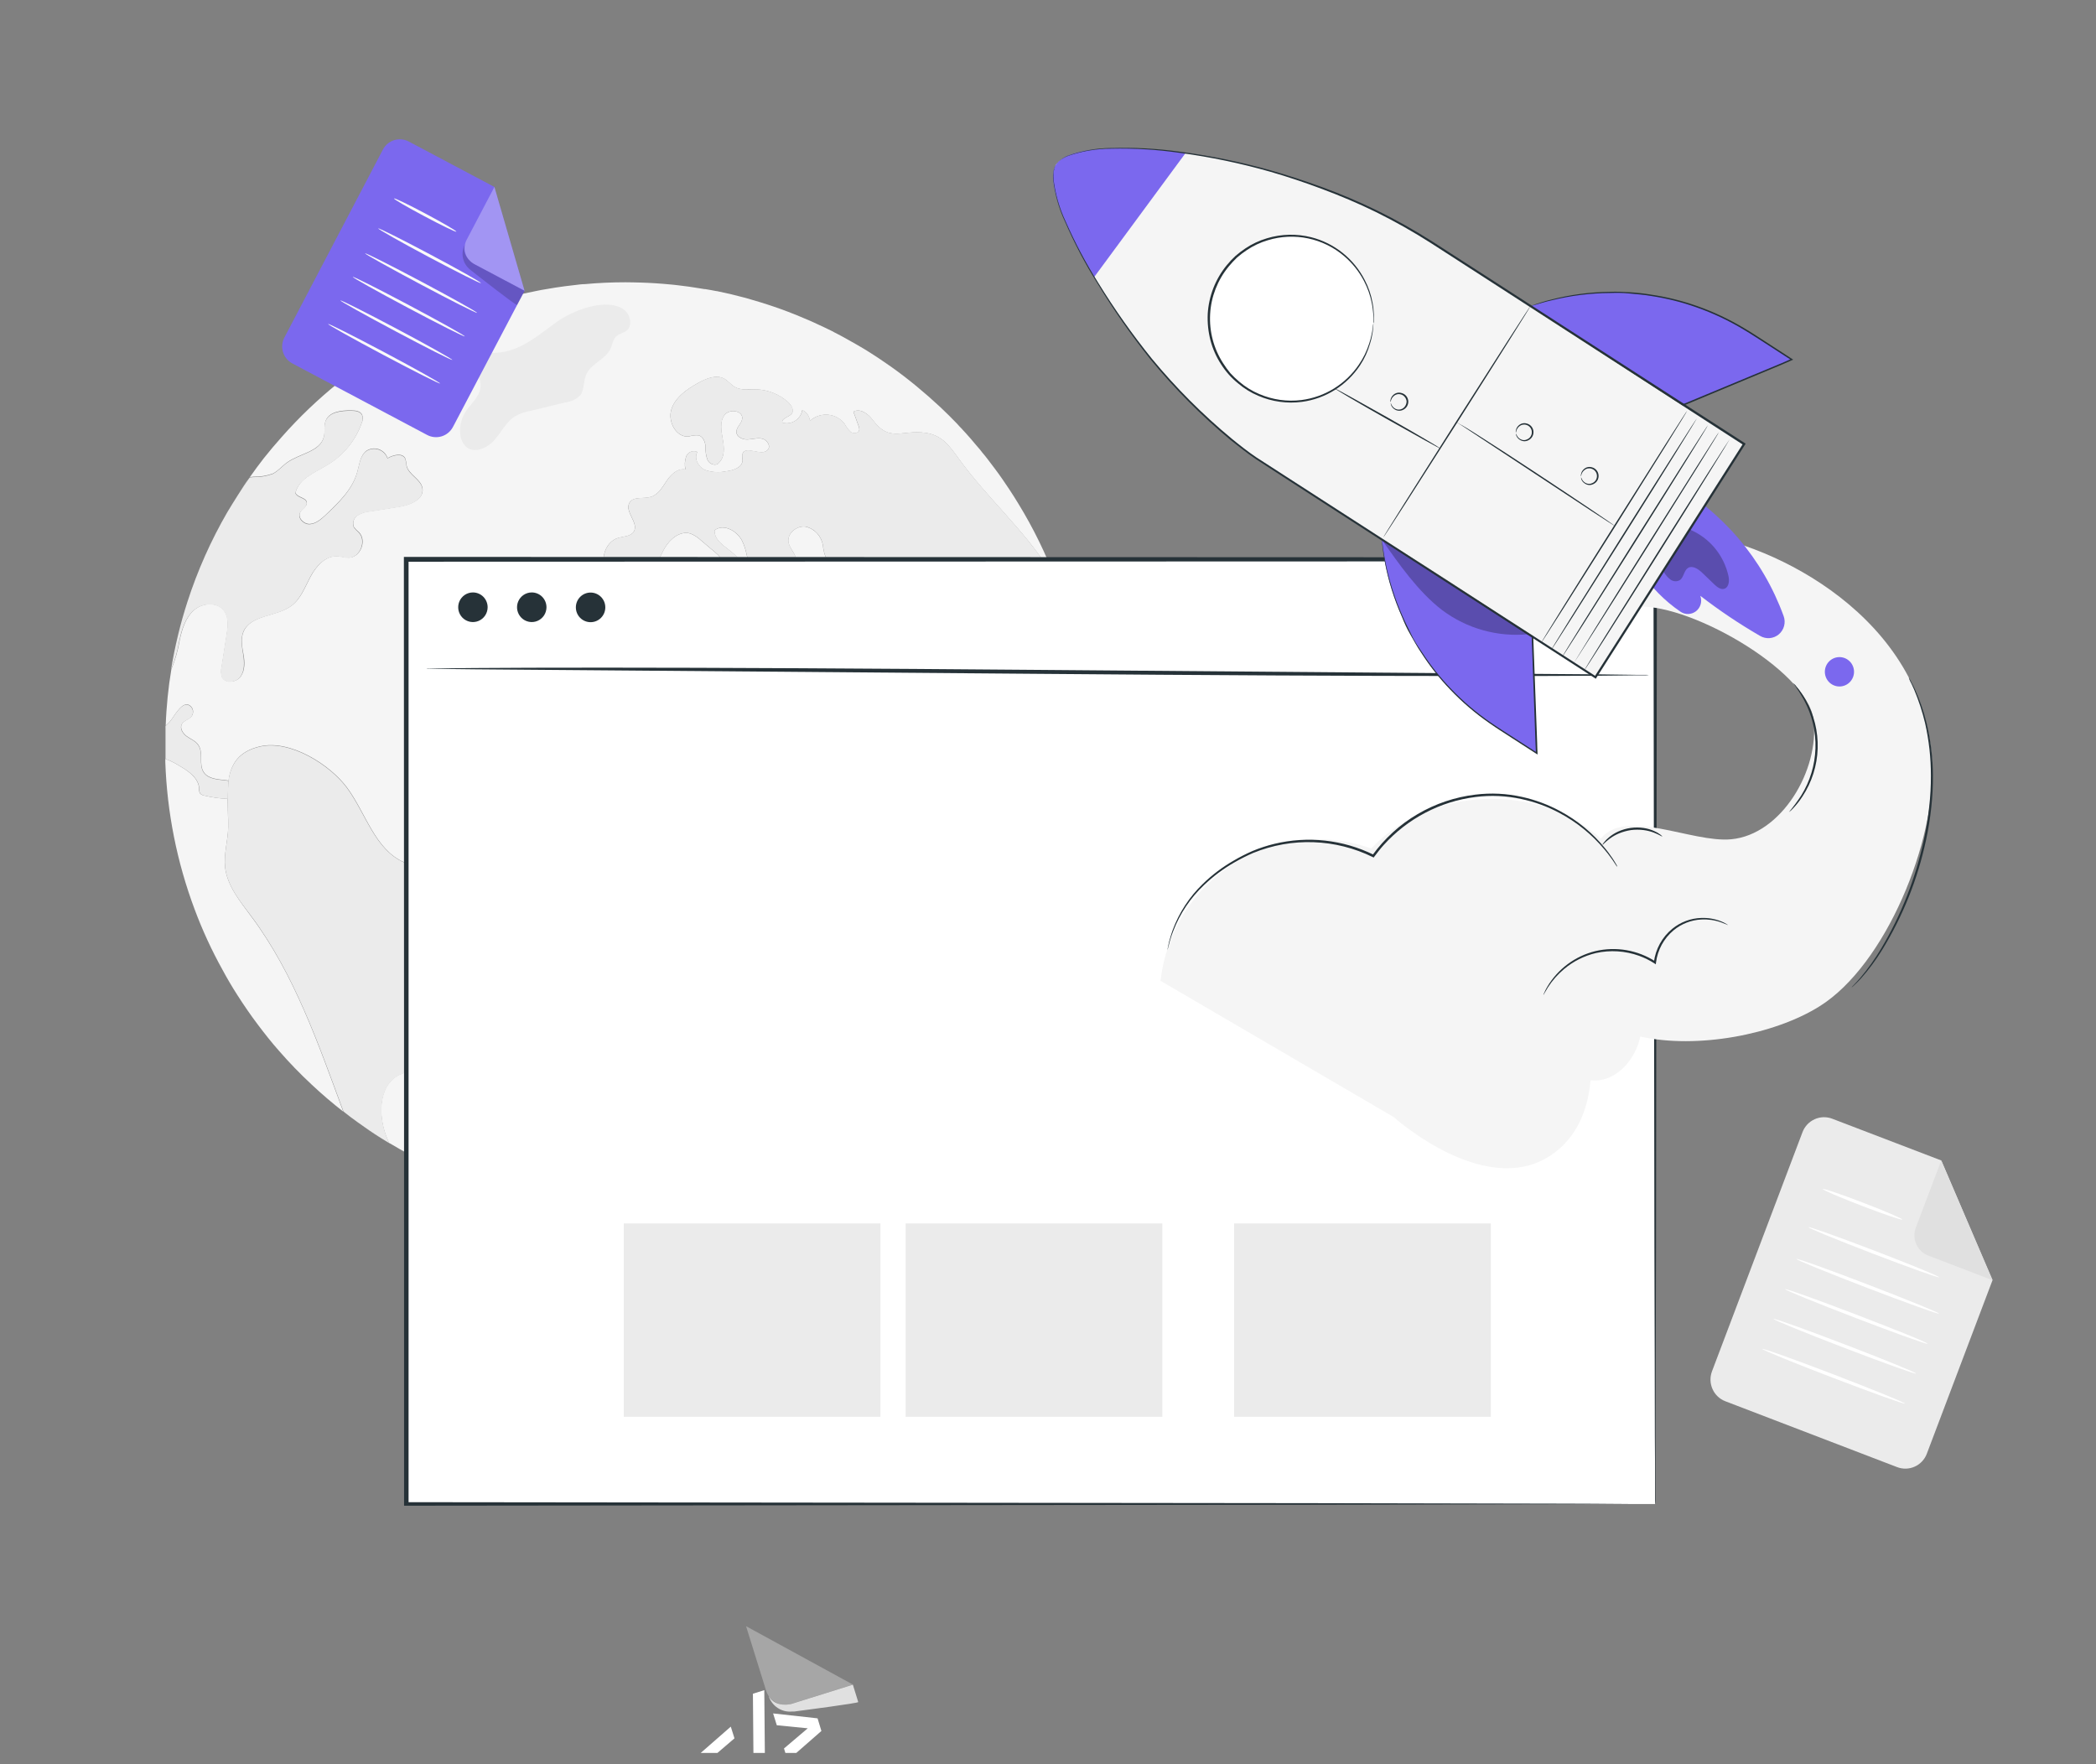 <svg width="120" height="101" viewBox="0 0 120 101" fill="none" xmlns="http://www.w3.org/2000/svg">
<rect x="0" y="0" width="120" height="101" fill="#808080" stroke="none"/>
<g clip-path="url(#clip0_4135_4668)">
<path d="M108.61 83.993L98.778 80.224C98.451 80.099 98.188 79.848 98.045 79.527C97.901 79.207 97.891 78.842 98.014 78.513L103.197 64.817C103.322 64.488 103.571 64.223 103.889 64.079C104.208 63.934 104.571 63.923 104.897 64.048L111.141 66.438L114.074 73.296L110.315 83.226C110.254 83.39 110.161 83.539 110.042 83.666C109.923 83.794 109.78 83.896 109.621 83.967C109.463 84.038 109.292 84.077 109.118 84.082C108.945 84.086 108.772 84.056 108.61 83.993Z" fill="#EBEBEB"/>
<path d="M111.141 66.438L109.681 70.294C109.624 70.446 109.597 70.607 109.603 70.769C109.608 70.932 109.645 71.091 109.712 71.239C109.779 71.387 109.874 71.52 109.992 71.63C110.109 71.741 110.248 71.827 110.399 71.884L114.083 73.296L111.141 66.438Z" fill="#E0E0E0"/>
<path d="M108.91 69.822C108.891 69.87 107.856 69.52 106.602 69.038C105.347 68.556 104.342 68.127 104.361 68.075C104.38 68.022 105.412 68.376 106.669 68.858C107.926 69.34 108.929 69.771 108.91 69.822Z" fill="white"/>
<path d="M111.024 73.127C111.005 73.176 109.312 72.573 107.246 71.781C105.18 70.988 103.516 70.306 103.535 70.258C103.554 70.209 105.245 70.809 107.313 71.602C109.382 72.395 111.041 73.077 111.024 73.127Z" fill="white"/>
<path d="M111.007 75.205C110.99 75.255 109.147 74.595 106.894 73.73C104.641 72.865 102.824 72.127 102.848 72.077C102.872 72.026 104.708 72.686 106.961 73.552C109.214 74.417 111.026 75.156 111.007 75.205Z" fill="white"/>
<path d="M110.358 76.932C110.339 76.983 108.498 76.323 106.245 75.458C103.993 74.593 102.175 73.853 102.197 73.805C102.219 73.756 104.057 74.414 106.312 75.279C108.568 76.144 110.378 76.872 110.358 76.932Z" fill="white"/>
<path d="M109.705 78.641C109.686 78.689 107.842 78.029 105.589 77.166C103.336 76.303 101.519 75.561 101.543 75.511C101.567 75.46 103.403 76.123 105.656 76.985C107.909 77.848 109.726 78.59 109.705 78.641Z" fill="white"/>
<path d="M109.058 80.356C109.039 80.407 107.198 79.747 104.945 78.884C102.692 78.022 100.875 77.279 100.897 77.229C100.918 77.178 102.757 77.838 105.012 78.703C107.267 79.569 109.077 80.306 109.058 80.356Z" fill="white"/>
<path d="M62.062 40.041C62.033 39.737 62 39.438 61.959 39.142C61.918 38.846 61.87 38.513 61.818 38.2C61.87 38.513 61.918 38.826 61.959 39.142C62 39.458 62.021 39.737 62.062 40.041Z" fill="#F5F5F5"/>
<path d="M59.654 43.766C59.395 43.178 59.338 42.528 59.175 41.908C59.146 41.738 59.082 41.577 58.987 41.433C58.892 41.29 58.767 41.169 58.622 41.077C58.404 41.011 58.182 40.961 57.957 40.925C57.176 40.684 56.965 39.595 56.226 39.255C55.988 39.165 55.737 39.112 55.483 39.099C54.495 38.98 53.47 38.636 52.85 37.855C52.672 37.583 52.467 37.33 52.239 37.099C51.986 36.894 51.593 36.805 51.346 37.014C51.556 37.437 51.761 37.856 51.964 38.272C52.127 38.662 52.363 39.017 52.658 39.318C52.81 39.465 53 39.565 53.206 39.608C53.412 39.651 53.625 39.634 53.822 39.559C53.938 39.478 54.074 39.431 54.215 39.422C54.316 39.443 54.407 39.501 54.468 39.585C55.007 40.185 54.832 41.181 54.306 41.795C53.779 42.409 53.008 42.723 52.261 43.022C52.002 43.151 51.714 43.208 51.426 43.185C50.908 43.089 50.633 42.52 50.482 42.012C50.145 40.886 49.982 39.665 49.285 38.715C49.034 38.44 48.822 38.13 48.656 37.795C48.512 37.417 48.545 36.976 48.32 36.646C48.095 36.316 47.59 36.094 47.557 35.682C47.563 35.534 47.611 35.391 47.696 35.27C47.781 35.149 47.899 35.055 48.035 35C48.304 34.87 48.603 34.834 48.878 34.72C48.986 34.672 49.118 34.593 49.118 34.479C49.118 34.301 48.878 34.238 48.811 34.067C48.744 33.896 48.933 33.708 49.012 33.53C49.185 33.118 48.758 32.701 48.344 32.532C47.93 32.364 47.439 32.243 47.248 31.841C47.178 31.647 47.133 31.444 47.114 31.238C47.076 30.981 46.963 30.741 46.789 30.548C46.615 30.355 46.388 30.219 46.137 30.156C45.625 30.072 45.057 30.53 45.139 31.043C45.189 31.323 45.4 31.542 45.512 31.802C45.625 32.062 45.593 32.45 45.328 32.525C44.89 32.66 44.468 31.853 44.1 32.132C44.251 32.648 44.397 33.164 44.547 33.687C43.97 33.98 43.283 33.446 43.037 32.841C42.79 32.236 42.781 31.552 42.488 30.971C42.196 30.39 41.409 29.956 40.908 30.366C40.882 31.116 41.866 31.417 42.297 32.022C42.611 32.46 42.565 33.169 42.101 33.446C41.636 33.723 40.904 33.241 41.088 32.723C41.15 32.547 41.296 32.4 41.313 32.209C41.33 31.968 41.133 31.785 40.954 31.634L40.116 30.925C39.944 30.76 39.74 30.631 39.517 30.547C38.943 30.378 38.366 30.848 38.062 31.366C37.758 31.884 37.583 32.496 37.164 32.928C36.558 33.559 35.411 33.595 34.844 32.928C34.277 32.26 34.564 31.031 35.402 30.793C35.72 30.706 36.12 30.713 36.288 30.431C36.58 29.932 35.744 29.294 36.034 28.79C36.254 28.402 36.838 28.578 37.264 28.448C37.691 28.318 37.923 27.891 38.174 27.52C38.426 27.149 38.809 26.797 39.242 26.882C39.183 26.628 39.199 26.363 39.288 26.118C39.313 26.059 39.35 26.007 39.397 25.963C39.443 25.919 39.498 25.885 39.557 25.863C39.617 25.84 39.68 25.83 39.743 25.832C39.807 25.835 39.869 25.85 39.927 25.877C39.714 26.231 39.97 26.723 40.341 26.899C40.73 27.04 41.15 27.07 41.555 26.985C41.964 26.937 42.476 26.785 42.512 26.373C42.512 26.238 42.474 26.096 42.512 25.971C42.692 25.489 43.594 26.154 43.949 25.759C44.148 25.554 43.927 25.188 43.647 25.12C43.367 25.053 43.084 25.154 42.8 25.164C42.515 25.173 42.17 25.024 42.158 24.74C42.146 24.455 42.457 24.258 42.491 23.978C42.546 23.496 41.753 23.388 41.473 23.768C41.193 24.149 41.294 24.677 41.377 25.142C41.461 25.607 41.507 26.159 41.164 26.486C41.018 26.708 40.638 26.593 40.513 26.356C40.418 26.106 40.377 25.838 40.391 25.571C40.372 25.301 40.255 25 39.996 24.927C39.809 24.912 39.62 24.933 39.441 24.99C38.722 25.079 38.21 24.135 38.438 23.436C38.665 22.737 39.323 22.287 39.963 21.93C40.441 21.67 41.009 21.424 41.473 21.689C41.689 21.812 41.84 22.021 42.053 22.147C42.421 22.366 42.876 22.287 43.298 22.294C43.967 22.317 44.608 22.572 45.112 23.017C45.299 23.188 45.476 23.474 45.33 23.679C45.184 23.884 44.715 23.944 44.794 24.2C44.916 24.234 45.044 24.243 45.169 24.224C45.295 24.206 45.415 24.161 45.522 24.093C45.63 24.025 45.721 23.935 45.792 23.829C45.862 23.723 45.91 23.603 45.931 23.477C46.051 23.533 46.155 23.62 46.232 23.73C46.309 23.838 46.356 23.966 46.369 24.099C46.507 23.971 46.669 23.875 46.846 23.814C47.023 23.753 47.21 23.729 47.396 23.744C47.582 23.76 47.763 23.814 47.928 23.903C48.092 23.992 48.236 24.114 48.352 24.262C48.444 24.444 48.568 24.607 48.718 24.744C48.885 24.855 49.178 24.8 49.197 24.602C49.199 24.539 49.187 24.476 49.163 24.417C49.063 24.132 48.957 23.85 48.857 23.569C49.247 23.359 49.704 23.686 49.968 24.05C50.944 25.364 51.643 24.573 53.018 24.788C53.949 24.932 54.358 25.532 54.885 26.258C56.496 28.494 58.625 30.325 60.09 32.66C60.243 32.901 60.384 33.142 60.518 33.405C60.494 33.342 60.473 33.277 60.447 33.214C59.875 31.699 59.162 30.241 58.318 28.86C58.139 28.566 57.957 28.274 57.767 27.99C57.65 27.812 57.528 27.634 57.408 27.46C57.255 27.233 57.092 27.014 56.93 26.797C56.8 26.619 56.671 26.448 56.537 26.279C56.446 26.161 56.35 26.038 56.252 25.927C56.15 25.79 56.042 25.658 55.926 25.532L55.582 25.125C55.548 25.082 55.51 25.041 55.469 24.997C55.347 24.855 55.218 24.718 55.089 24.578C55.081 24.561 55.068 24.547 55.053 24.537C55.019 24.499 54.981 24.46 54.943 24.424C54.84 24.306 54.727 24.183 54.617 24.079C54.437 23.894 54.255 23.708 54.066 23.532C53.913 23.378 53.755 23.231 53.587 23.084C53.42 22.937 53.303 22.822 53.157 22.696C53.01 22.571 52.872 22.455 52.725 22.328C52.58 22.2 52.371 22.029 52.187 21.882C51.682 21.474 51.16 21.089 50.626 20.727C50.492 20.634 50.363 20.547 50.228 20.458C50.094 20.369 49.958 20.282 49.824 20.197C49.69 20.113 49.553 20.024 49.414 19.944C49.276 19.865 49.139 19.778 49.003 19.703C48.866 19.629 48.78 19.573 48.668 19.515C48.613 19.48 48.556 19.448 48.498 19.419C48.258 19.284 48.019 19.154 47.779 19.034C47.66 18.968 47.54 18.906 47.413 18.848C47.286 18.79 47.099 18.691 46.934 18.622C46.912 18.607 46.888 18.596 46.862 18.588C46.721 18.52 46.58 18.453 46.434 18.39C46.228 18.301 46.025 18.214 45.819 18.13C45.613 18.046 45.352 17.937 45.115 17.848C44.878 17.759 44.588 17.65 44.32 17.561C44.052 17.472 43.784 17.381 43.511 17.299C43.238 17.217 42.97 17.137 42.694 17.058C42.15 16.911 41.6 16.781 41.045 16.667C41.045 16.667 41.023 16.667 41.016 16.667C40.803 16.626 40.59 16.585 40.377 16.552C40.363 16.55 40.35 16.55 40.336 16.552C40.243 16.535 40.147 16.518 40.051 16.506C39.656 16.438 39.254 16.383 38.854 16.337L38.708 16.32C38.591 16.303 38.469 16.296 38.354 16.284C38.086 16.258 37.82 16.236 37.547 16.219C37.274 16.202 36.984 16.185 36.702 16.178C36.419 16.171 36.108 16.161 35.811 16.161C35.028 16.161 34.25 16.195 33.482 16.267C33.3 16.267 33.12 16.296 32.941 16.316L32.378 16.383C32.189 16.409 32.002 16.433 31.818 16.462L31.258 16.556C31.1 16.581 30.937 16.609 30.779 16.643C30.386 16.72 29.998 16.801 29.615 16.884C29.436 16.925 29.256 16.973 29.077 17.024C28.897 17.075 28.718 17.12 28.54 17.171C28.246 17.253 27.956 17.347 27.669 17.438C27.43 17.518 27.19 17.597 26.97 17.679C26.97 17.679 26.956 17.679 26.953 17.679C26.714 17.764 26.474 17.85 26.252 17.944H26.213C26 18.029 25.787 18.118 25.579 18.205C25.316 18.313 25.057 18.431 24.803 18.549C24.585 18.65 24.372 18.752 24.164 18.855C23.956 18.959 23.714 19.082 23.491 19.2L23.467 19.214C23.254 19.328 23.041 19.455 22.833 19.566C22.625 19.677 22.402 19.807 22.189 19.949C21.988 20.07 21.791 20.19 21.595 20.318C21.521 20.364 21.449 20.414 21.375 20.465C21.167 20.6 20.965 20.737 20.762 20.882C20.523 21.053 20.269 21.233 20.027 21.414C19.785 21.595 19.606 21.737 19.4 21.896C18.219 22.844 17.122 23.892 16.12 25.029C15.765 25.424 15.43 25.826 15.105 26.233C14.83 26.585 14.565 26.945 14.307 27.313C14.068 27.634 13.857 27.961 13.644 28.294C13.857 27.961 14.08 27.634 14.307 27.313L14.509 27.291C14.887 27.3 15.263 27.239 15.62 27.111C15.933 26.956 16.153 26.674 16.438 26.472C17.157 25.952 18.354 25.855 18.55 24.98C18.617 24.686 18.535 24.369 18.646 24.087C18.849 23.561 19.546 23.486 20.106 23.494C20.345 23.494 20.623 23.527 20.731 23.735C20.76 23.812 20.772 23.895 20.768 23.978C20.764 24.061 20.743 24.142 20.707 24.217C20.358 25.204 19.681 26.041 18.792 26.585C18.073 27.031 17.116 27.376 16.917 28.207C17.018 28.489 17.528 28.467 17.568 28.761C17.597 29.002 17.298 29.118 17.188 29.328C17.03 29.636 17.393 30.009 17.738 29.993C18.083 29.976 18.373 29.723 18.629 29.489C19.388 28.766 20.185 28.014 20.46 27.005C20.578 26.59 20.618 26.101 20.953 25.824C21.056 25.751 21.175 25.703 21.3 25.684C21.424 25.664 21.552 25.675 21.672 25.713C21.791 25.752 21.901 25.819 21.991 25.907C22.081 25.996 22.15 26.104 22.191 26.224C22.522 26.038 23.036 25.901 23.206 26.246C23.245 26.374 23.269 26.507 23.278 26.641C23.386 27.178 24.116 27.422 24.193 27.964C24.279 28.588 23.474 28.913 22.859 29.009L21.169 29.277C20.921 29.296 20.682 29.373 20.47 29.503C20.365 29.573 20.288 29.676 20.249 29.796C20.211 29.916 20.215 30.046 20.259 30.164C20.343 30.277 20.442 30.379 20.551 30.467C21.03 30.949 20.635 31.913 19.977 31.927C19.752 31.927 19.529 31.853 19.304 31.843C18.636 31.814 18.107 32.407 17.789 33C17.47 33.593 17.235 34.267 16.699 34.672C15.84 35.323 14.358 35.171 13.941 36.171C13.774 36.573 13.862 37.029 13.941 37.46C14.02 37.891 14.037 38.368 13.786 38.725C13.534 39.082 12.897 39.154 12.713 38.759C12.651 38.579 12.643 38.385 12.689 38.2C12.79 37.578 12.886 36.956 12.981 36.335C13.053 35.872 13.115 35.356 12.842 34.978C12.464 34.448 11.612 34.496 11.119 34.923C10.625 35.349 10.427 36.012 10.29 36.646C10.195 37.22 10.035 37.781 9.811 38.318C9.723 38.838 9.651 39.368 9.598 39.901C9.546 40.434 9.505 40.99 9.486 41.544C9.561 41.481 9.632 41.413 9.699 41.342C9.962 41.07 10.491 39.913 10.968 40.482C11.025 40.557 11.056 40.649 11.056 40.744C11.056 40.839 11.025 40.932 10.968 41.007C10.822 41.195 10.53 41.248 10.417 41.443C10.281 41.684 10.472 41.988 10.697 42.149C10.922 42.311 11.198 42.412 11.356 42.643C11.662 43.084 11.37 43.754 11.665 44.202C11.921 44.59 12.462 44.614 12.926 44.665L13.084 44.689C13.213 43.766 13.644 43.014 14.896 42.727C16.623 42.332 18.895 43.773 19.867 45.084C20.951 46.552 21.463 48.626 23.125 49.361C24.322 49.886 25.998 49.696 26.584 50.87C27.104 51.92 26.201 53.099 26.062 54.262C25.976 55.031 26.225 55.797 26.285 56.566C26.345 57.335 26.113 58.236 25.416 58.561C25.028 58.737 24.54 58.715 24.219 59.009C23.666 59.54 24.121 60.631 23.566 61.161C23.345 61.319 23.103 61.444 22.847 61.535C21.6 62.169 21.634 64.017 22.213 65.299C22.234 65.344 22.256 65.385 22.275 65.433C26.17 67.78 30.6 69.075 35.138 69.193C39.675 69.311 44.167 68.249 48.177 66.108C48.977 65.677 49.756 65.205 50.509 64.694C51.669 63.91 52.765 63.033 53.786 62.072C54.492 61.409 55.16 60.707 55.788 59.968C56.23 59.455 56.65 58.923 57.049 58.376C57.253 58.094 57.454 57.812 57.641 57.523C58.219 56.672 58.745 55.787 59.216 54.872C59.904 53.544 60.475 52.158 60.923 50.73C61.39 49.263 61.726 47.758 61.928 46.231C62.007 45.636 62.07 45.026 62.11 44.422C61.835 44.717 61.455 44.89 61.052 44.903C60.432 44.884 59.908 44.354 59.654 43.766Z" fill="#F5F5F5"/>
<path d="M12.885 49.646C12.804 48.886 13.053 48.125 13.065 47.356C13.065 46.829 13.036 46.27 13.029 45.735C12.577 45.716 12.128 45.653 11.688 45.547C11.597 45.533 11.512 45.489 11.449 45.422C11.403 45.335 11.385 45.237 11.396 45.14C11.362 44.542 10.79 44.149 10.278 43.85C10.021 43.688 9.748 43.552 9.464 43.446C9.464 43.511 9.464 43.569 9.464 43.631C9.563 46.511 10.13 49.356 11.14 52.053C11.586 53.252 12.122 54.415 12.744 55.532C13.002 56.014 13.287 56.496 13.582 56.956C13.95 57.532 14.334 58.094 14.748 58.643C15.162 59.193 15.54 59.672 15.971 60.159C16.558 60.834 17.181 61.478 17.836 62.087C18.415 62.633 19.021 63.149 19.651 63.641C18.214 59.752 16.854 55.783 14.384 52.472C13.749 51.605 13.007 50.723 12.885 49.646Z" fill="#F5F5F5"/>
<path d="M9.452 42.19C9.452 42.352 9.452 42.511 9.452 42.672C9.452 42.834 9.452 42.93 9.452 43.06C9.452 42.93 9.452 42.802 9.452 42.672C9.452 42.542 9.45 42.352 9.452 42.19Z" fill="#F5F5F5"/>
<g opacity="0.6">
<path d="M21.123 64.716C21.344 64.865 21.569 65.012 21.796 65.156C21.578 65.012 21.363 64.865 21.123 64.716Z" fill="#F5F5F5"/>
</g>
<path d="M43.468 63.05C43.303 63.051 43.138 63.033 42.977 62.997C42.727 62.952 42.492 62.848 42.29 62.694C42.087 62.54 41.924 62.34 41.813 62.111C41.671 61.742 41.602 61.349 41.61 60.954C41.606 60.688 41.578 60.424 41.526 60.164C41.393 59.709 41.184 59.28 40.908 58.896C40.282 58.032 39.989 56.969 40.082 55.903V55.74C39.944 51.072 38.646 47.282 36.343 44.781C36.047 44.411 35.655 44.131 35.21 43.973C34.946 43.907 34.667 43.92 34.409 44.01C34.151 44.1 33.925 44.263 33.757 44.479C33.676 44.594 33.603 44.714 33.539 44.838C33.443 45.041 33.315 45.225 33.159 45.385C33.032 45.494 32.883 45.572 32.722 45.614C32.561 45.656 32.393 45.66 32.23 45.626C31.99 45.585 31.762 45.491 31.562 45.352C31.362 45.213 31.195 45.032 31.071 44.822C30.662 44.099 30.736 43.202 30.796 42.482L31.035 39.59C31.073 39.142 31.124 38.53 31.483 38.111C31.782 37.817 32.15 37.604 32.553 37.494C32.845 37.402 33.122 37.268 33.377 37.096C33.839 36.747 34.044 36.197 34.262 35.617C34.373 35.284 34.514 34.961 34.681 34.653C34.856 34.378 35.102 34.156 35.394 34.012C35.685 33.868 36.01 33.807 36.333 33.836C36.46 33.848 36.582 33.891 36.687 33.962C36.793 34.033 36.88 34.13 36.939 34.243C37.041 34.012 37.188 33.805 37.373 33.635C37.558 33.464 37.776 33.334 38.014 33.253C38.971 32.976 40.13 33.735 41.253 34.47C42.28 35.142 43.247 35.773 44.009 35.633C44.202 35.596 44.394 35.548 44.583 35.491C44.98 35.349 45.401 35.29 45.821 35.32C46.929 35.477 47.497 36.687 47.863 37.73L49.666 42.79C49.891 43.422 50.181 44.113 50.777 44.347C51.019 44.426 51.273 44.464 51.529 44.458C51.795 44.453 52.06 44.492 52.314 44.571C52.532 44.648 52.724 44.785 52.87 44.965C53.017 45.145 53.111 45.362 53.142 45.593C53.295 46.431 52.879 47.52 52.172 48.142C51.835 48.423 51.481 48.684 51.114 48.925C50.3 49.484 49.529 50.012 49.199 50.879C49.046 51.358 48.971 51.858 48.976 52.361C48.986 52.905 48.9 53.446 48.72 53.959C48.519 54.38 48.255 54.767 47.937 55.108C47.749 55.322 47.574 55.546 47.413 55.781C46.836 56.655 46.676 57.742 46.52 58.79C46.501 58.925 46.482 59.06 46.46 59.193C46.281 60.364 45.969 61.667 45.024 62.482C44.587 62.848 44.036 63.05 43.468 63.05Z" fill="#EBEBEB"/>
<g opacity="0.6">
<path d="M9.469 41.564C9.469 41.614 9.469 41.66 9.469 41.711C9.469 41.87 9.469 42.031 9.469 42.193C9.469 42.033 9.469 41.872 9.469 41.711C9.459 41.66 9.464 41.614 9.469 41.564Z" fill="#F5F5F5"/>
</g>
<g opacity="0.6">
<path d="M9.45 43.058C9.45 43.188 9.45 43.318 9.45 43.446C9.452 43.318 9.452 43.197 9.45 43.058Z" fill="#F5F5F5"/>
</g>
<path d="M13.074 44.706L12.916 44.682C12.452 44.631 11.911 44.607 11.655 44.219C11.36 43.771 11.655 43.101 11.346 42.66C11.188 42.419 10.912 42.33 10.688 42.166C10.462 42.002 10.268 41.703 10.407 41.46C10.52 41.253 10.812 41.219 10.958 41.024C11.015 40.949 11.047 40.856 11.047 40.761C11.047 40.666 11.015 40.574 10.958 40.499C10.479 39.93 9.953 41.087 9.689 41.359C9.622 41.43 9.551 41.498 9.476 41.561C9.476 41.612 9.476 41.658 9.476 41.708C9.476 41.867 9.476 42.029 9.476 42.19C9.476 42.352 9.476 42.511 9.476 42.672C9.476 42.834 9.476 42.93 9.476 43.06C9.476 43.19 9.476 43.32 9.476 43.448C9.76 43.554 10.032 43.69 10.288 43.853C10.802 44.149 11.375 44.544 11.408 45.142C11.397 45.239 11.415 45.337 11.461 45.424C11.524 45.491 11.609 45.535 11.7 45.549C12.14 45.655 12.589 45.718 13.041 45.737" fill="#EBEBEB"/>
<path d="M13.029 45.735C13.029 46.27 13.075 46.829 13.065 47.356C13.053 48.125 12.804 48.886 12.888 49.646C13.008 50.723 13.75 51.605 14.399 52.47C16.86 55.781 18.229 59.749 19.666 63.638C19.931 63.853 20.204 64.055 20.48 64.253C20.695 64.409 20.915 64.564 21.138 64.716C21.36 64.867 21.583 65.012 21.811 65.156L22.289 65.45C22.27 65.402 22.249 65.361 22.227 65.316C21.648 64.034 21.614 62.183 22.862 61.552C23.117 61.461 23.359 61.336 23.58 61.178C24.135 60.648 23.68 59.556 24.233 59.026C24.547 58.732 25.035 58.754 25.43 58.578C26.127 58.253 26.355 57.354 26.299 56.583C26.244 55.812 25.991 55.048 26.077 54.279C26.216 53.115 27.118 51.937 26.599 50.886C26.019 49.713 24.329 49.903 23.139 49.378C21.454 48.643 20.942 46.571 19.857 45.101C18.885 43.79 16.613 42.349 14.887 42.744C13.635 43.031 13.211 43.783 13.075 44.706" fill="#EBEBEB"/>
<path d="M11.099 34.94C11.592 34.516 12.445 34.458 12.823 34.995C13.096 35.373 13.034 35.889 12.962 36.352C12.866 36.973 12.77 37.595 12.67 38.217C12.623 38.401 12.632 38.596 12.694 38.776C12.878 39.171 13.52 39.094 13.766 38.742C14.013 38.39 13.989 37.906 13.922 37.477C13.855 37.048 13.766 36.59 13.922 36.188C14.338 35.188 15.82 35.34 16.68 34.689C17.216 34.284 17.453 33.609 17.769 33.017C18.085 32.424 18.617 31.831 19.285 31.86C19.51 31.86 19.732 31.954 19.957 31.944C20.616 31.925 21.001 30.954 20.532 30.484C20.427 30.396 20.333 30.296 20.252 30.185C20.207 30.068 20.204 29.938 20.242 29.818C20.28 29.698 20.358 29.595 20.462 29.525C20.674 29.395 20.914 29.317 21.162 29.299L22.852 29.031C23.474 28.935 24.271 28.609 24.185 27.985C24.109 27.443 23.378 27.2 23.271 26.662C23.262 26.528 23.238 26.396 23.199 26.267C23.029 25.923 22.514 26.06 22.184 26.246C22.142 26.126 22.073 26.018 21.983 25.93C21.893 25.841 21.783 25.775 21.663 25.737C21.543 25.698 21.416 25.688 21.292 25.707C21.167 25.727 21.049 25.775 20.946 25.848C20.611 26.125 20.57 26.614 20.453 27.029C20.178 28.038 19.38 28.802 18.622 29.513C18.365 29.754 18.078 29.995 17.731 30.017C17.384 30.038 17.013 29.66 17.18 29.352C17.29 29.142 17.59 29.021 17.561 28.785C17.52 28.491 17.01 28.513 16.91 28.231C17.111 27.4 18.056 27.055 18.784 26.609C19.674 26.065 20.351 25.228 20.7 24.241C20.736 24.166 20.757 24.085 20.761 24.002C20.765 23.919 20.752 23.837 20.724 23.759C20.616 23.549 20.336 23.518 20.099 23.518C19.538 23.518 18.842 23.585 18.638 24.111C18.528 24.393 18.61 24.711 18.542 25.005C18.346 25.879 17.156 25.968 16.431 26.496C16.146 26.699 15.926 26.978 15.612 27.135C15.256 27.263 14.879 27.325 14.501 27.316L14.3 27.337C14.061 27.658 13.85 27.985 13.637 28.318C13.424 28.65 13.223 28.98 13.019 29.316C12.078 30.939 11.311 32.66 10.733 34.448C10.529 35.077 10.348 35.715 10.192 36.364C10.036 37.012 9.902 37.67 9.794 38.335C10.018 37.798 10.178 37.237 10.273 36.662C10.407 36.029 10.611 35.364 11.099 34.94Z" fill="#EBEBEB"/>
<path d="M33.223 22.629C33.462 22.299 33.398 21.826 33.561 21.446C33.829 20.814 34.664 20.588 34.954 19.964C35.064 19.723 35.093 19.431 35.287 19.255C35.481 19.079 35.689 19.075 35.861 18.942C36.252 18.641 36.089 17.959 35.677 17.694C34.643 17.029 32.739 17.797 31.846 18.45C30.697 19.287 29.575 20.294 28.045 20.195C27.623 20.169 27.185 20.053 26.79 20.195C26.395 20.337 26.151 20.942 26.491 21.193C26.68 21.335 26.948 21.294 27.164 21.395C27.556 21.578 27.597 22.152 27.403 22.544C27.209 22.937 26.869 23.236 26.63 23.609C26.411 23.971 26.312 24.393 26.347 24.814C26.352 24.962 26.385 25.108 26.447 25.242C26.508 25.377 26.595 25.498 26.704 25.597C27.183 25.978 27.901 25.65 28.306 25.193C28.71 24.735 28.988 24.14 29.503 23.824C29.771 23.681 30.061 23.58 30.36 23.525L32.354 23.043C32.682 23.008 32.988 22.862 33.223 22.629Z" fill="#EBEBEB"/>
<g opacity="0.6">
<path d="M62.172 42.303C62.172 41.923 62.158 41.542 62.136 41.166C62.158 41.542 62.17 41.923 62.172 42.303C62.172 42.426 62.172 42.544 62.172 42.67C62.179 42.547 62.179 42.426 62.172 42.303Z" fill="#F5F5F5"/>
</g>
<g opacity="0.6">
<path d="M60.523 33.4C60.647 33.735 60.762 34.072 60.877 34.414C60.767 34.072 60.638 33.735 60.523 33.4Z" fill="#F5F5F5"/>
</g>
<path d="M62.172 42.303C62.172 41.923 62.158 41.542 62.136 41.166C62.115 40.79 62.089 40.414 62.05 40.041C62.022 39.737 61.988 39.438 61.947 39.142C61.907 38.846 61.859 38.513 61.806 38.2C61.651 37.27 61.446 36.35 61.191 35.443C61.093 35.099 60.987 34.754 60.877 34.414C60.767 34.075 60.638 33.735 60.523 33.4C60.389 33.159 60.248 32.899 60.094 32.655C58.629 30.32 56.503 28.489 54.89 26.253C54.363 25.53 53.953 24.927 53.022 24.783C51.646 24.569 50.949 25.359 49.972 24.046C49.709 23.691 49.254 23.364 48.861 23.564C48.962 23.846 49.067 24.128 49.168 24.412C49.192 24.471 49.203 24.534 49.201 24.597C49.18 24.795 48.888 24.838 48.722 24.74C48.573 24.602 48.449 24.439 48.356 24.258C48.241 24.11 48.096 23.987 47.932 23.898C47.768 23.809 47.587 23.755 47.401 23.74C47.214 23.724 47.027 23.748 46.85 23.809C46.674 23.87 46.511 23.967 46.374 24.094C46.361 23.961 46.313 23.834 46.236 23.725C46.16 23.616 46.056 23.529 45.936 23.472C45.914 23.598 45.867 23.718 45.796 23.824C45.726 23.93 45.634 24.02 45.527 24.088C45.42 24.157 45.3 24.201 45.174 24.22C45.048 24.238 44.92 24.23 44.798 24.195C44.719 23.94 45.174 23.894 45.335 23.674C45.495 23.455 45.304 23.193 45.117 23.012C44.613 22.567 43.972 22.312 43.302 22.289C42.881 22.289 42.426 22.361 42.057 22.142C41.844 22.017 41.693 21.807 41.478 21.684C41.013 21.419 40.434 21.665 39.967 21.925C39.328 22.282 38.67 22.73 38.442 23.431C38.215 24.132 38.72 25.075 39.445 24.985C39.625 24.928 39.813 24.907 40.001 24.923C40.259 24.995 40.377 25.296 40.396 25.566C40.381 25.834 40.423 26.101 40.518 26.352C40.642 26.593 41.023 26.703 41.169 26.482C41.511 26.154 41.468 25.605 41.382 25.137C41.296 24.67 41.203 24.147 41.478 23.764C41.753 23.381 42.55 23.503 42.495 23.973C42.462 24.25 42.151 24.455 42.163 24.735C42.175 25.014 42.522 25.171 42.804 25.159C43.087 25.147 43.376 25.046 43.652 25.116C43.927 25.185 44.152 25.549 43.953 25.754C43.606 26.149 42.704 25.474 42.517 25.966C42.467 26.091 42.517 26.233 42.517 26.369C42.483 26.78 41.971 26.932 41.559 26.98C41.154 27.065 40.734 27.035 40.346 26.894C39.974 26.718 39.718 26.226 39.931 25.872C39.874 25.845 39.811 25.83 39.748 25.828C39.684 25.825 39.621 25.835 39.562 25.858C39.502 25.88 39.448 25.914 39.401 25.958C39.355 26.002 39.318 26.055 39.292 26.113C39.204 26.358 39.188 26.623 39.247 26.877C38.813 26.78 38.425 27.149 38.179 27.515C37.932 27.882 37.7 28.313 37.269 28.443C36.838 28.573 36.259 28.397 36.038 28.785C35.749 29.289 36.584 29.927 36.292 30.426C36.125 30.708 35.725 30.701 35.407 30.788C34.569 31.029 34.276 32.262 34.849 32.923C35.421 33.583 36.563 33.544 37.169 32.923C37.59 32.491 37.762 31.882 38.066 31.361C38.37 30.841 38.947 30.373 39.522 30.542C39.745 30.626 39.948 30.755 40.12 30.92L40.958 31.629C41.138 31.78 41.334 31.968 41.318 32.205C41.301 32.395 41.155 32.542 41.092 32.718C40.918 33.226 41.648 33.708 42.105 33.441C42.562 33.173 42.615 32.455 42.301 32.017C41.868 31.412 40.886 31.111 40.913 30.361C41.413 29.952 42.201 30.383 42.493 30.966C42.785 31.549 42.795 32.236 43.041 32.836C43.288 33.436 43.975 33.976 44.552 33.682C44.401 33.159 44.255 32.643 44.104 32.127C44.473 31.848 44.894 32.655 45.332 32.52C45.598 32.438 45.632 32.038 45.517 31.797C45.402 31.556 45.194 31.316 45.143 31.038C45.062 30.525 45.622 30.075 46.142 30.152C46.393 30.214 46.619 30.351 46.793 30.543C46.967 30.736 47.08 30.976 47.118 31.233C47.137 31.439 47.182 31.642 47.252 31.836C47.444 32.238 47.94 32.361 48.349 32.528C48.758 32.694 49.189 33.113 49.017 33.525C48.938 33.703 48.751 33.877 48.816 34.062C48.88 34.248 49.122 34.303 49.122 34.474C49.122 34.59 48.995 34.67 48.883 34.715C48.608 34.829 48.308 34.865 48.04 34.995C47.904 35.05 47.786 35.144 47.701 35.265C47.616 35.386 47.567 35.529 47.561 35.677C47.595 36.096 48.09 36.299 48.325 36.641C48.56 36.983 48.517 37.412 48.66 37.79C48.826 38.125 49.038 38.435 49.29 38.711C49.982 39.66 50.145 40.879 50.487 42.007C50.638 42.516 50.913 43.084 51.43 43.181C51.718 43.203 52.007 43.146 52.266 43.017C53.013 42.718 53.788 42.4 54.31 41.79C54.832 41.181 55.012 40.181 54.473 39.581C54.411 39.496 54.321 39.438 54.219 39.417C54.078 39.426 53.943 39.473 53.827 39.554C53.63 39.629 53.416 39.646 53.21 39.603C53.004 39.561 52.815 39.46 52.663 39.313C52.367 39.012 52.132 38.657 51.969 38.267C51.764 37.851 51.559 37.432 51.351 37.009C51.59 36.8 51.99 36.889 52.244 37.094C52.472 37.325 52.676 37.578 52.855 37.85C53.475 38.631 54.499 38.976 55.488 39.094C55.742 39.107 55.992 39.16 56.23 39.25C56.97 39.59 57.188 40.696 57.961 40.92C58.186 40.956 58.408 41.007 58.627 41.072C58.772 41.164 58.896 41.285 58.991 41.428C59.087 41.572 59.151 41.733 59.18 41.903C59.352 42.523 59.419 43.173 59.659 43.761C59.898 44.349 60.437 44.882 61.071 44.891C61.473 44.878 61.854 44.705 62.129 44.409C62.163 43.829 62.184 43.25 62.184 42.662C62.18 42.547 62.18 42.426 62.172 42.303Z" fill="#EBEBEB"/>
<path d="M51.497 53.318C51.104 53.395 51.018 53.626 50.812 53.92C50.535 54.301 50.137 54.684 49.883 55.06C49.455 55.699 49.84 56.691 49.275 57.229C49.16 57.34 49.012 57.409 48.909 57.53C48.807 57.672 48.764 57.848 48.79 58.022C48.815 58.195 48.907 58.351 49.045 58.458C49.19 58.556 49.359 58.609 49.533 58.613C49.708 58.616 49.879 58.569 50.027 58.477C50.321 58.283 50.535 57.989 50.63 57.648C50.668 57.398 50.773 57.163 50.934 56.968C51.258 56.684 51.76 56.896 52.184 56.836C53.994 56.585 53.216 52.98 51.497 53.318Z" fill="#EBEBEB"/>
<path d="M42.05 99.523L40.693 100.684L42.464 100.853L42.675 101.537L40.13 101.25L39.91 100.54L41.839 98.853L42.05 99.523Z" fill="white"/>
<path d="M43.106 96.969L43.757 96.764L43.807 102.407L43.154 102.612L43.106 96.969Z" fill="white"/>
<path d="M46.807 98.378L47.027 99.101L45.098 100.788L44.885 100.103L46.245 98.949L44.473 98.773L44.262 98.096L46.807 98.378Z" fill="white"/>
<g opacity="0.3">
<path d="M42.713 93.101L43.862 96.795C43.953 97.087 44.156 97.331 44.425 97.473C44.694 97.615 45.009 97.643 45.299 97.552L48.828 96.443L42.713 93.101Z" fill="white"/>
</g>
<path d="M44.011 97.103C44.1 97.382 44.281 97.622 44.524 97.783C44.767 97.944 45.057 98.016 45.347 97.988C45.388 97.99 45.43 97.99 45.471 97.988C45.95 97.925 49.158 97.506 49.136 97.446L48.828 96.45L45.304 97.554C45.304 97.554 44.411 97.8 44.011 97.103Z" fill="#E0E0E0"/>
<path d="M94.756 32.026H23.247V86.108H94.756V32.026Z" fill="white"/>
<path d="M94.756 86.108C94.756 86.108 94.756 86.022 94.756 85.855C94.756 85.689 94.756 85.441 94.756 85.115C94.756 84.465 94.756 83.501 94.744 82.241C94.744 79.725 94.73 76.029 94.718 71.311C94.706 61.889 94.687 48.38 94.665 32.033L94.768 32.137L23.266 32.159L23.391 32.033C23.391 51.479 23.391 69.891 23.391 86.115L23.278 86.002L74.89 86.058L89.549 86.089L93.439 86.103H94.443H94.699H94.447H93.459L89.59 86.118L74.957 86.149L23.271 86.205H23.134V86.091C23.134 69.867 23.134 51.455 23.123 32.009V31.884H23.254L94.756 31.908H94.862V32.009C94.84 48.395 94.823 61.923 94.809 71.359C94.797 76.067 94.79 79.754 94.782 82.265C94.782 83.516 94.782 84.475 94.782 85.12C94.782 85.441 94.782 85.684 94.782 85.843C94.782 86.002 94.756 86.108 94.756 86.108Z" fill="#263238"/>
<path d="M94.397 38.65C94.338 38.658 94.278 38.662 94.218 38.662H93.686L91.646 38.684C89.877 38.699 87.313 38.706 84.148 38.703C77.813 38.703 69.065 38.658 59.403 38.578L34.657 38.378L27.157 38.318L25.119 38.294L24.588 38.279C24.528 38.286 24.468 38.286 24.408 38.279C24.467 38.268 24.528 38.264 24.588 38.267H25.119L27.157 38.246C28.928 38.231 31.49 38.224 34.657 38.224C40.99 38.224 49.74 38.272 59.405 38.352L84.148 38.552L91.649 38.609L93.686 38.636H94.218C94.278 38.634 94.338 38.639 94.397 38.65Z" fill="#263238"/>
<path d="M27.918 34.764C27.918 34.932 27.869 35.096 27.777 35.236C27.684 35.376 27.553 35.485 27.399 35.549C27.245 35.614 27.075 35.631 26.911 35.598C26.748 35.565 26.597 35.485 26.479 35.366C26.361 35.247 26.281 35.096 26.248 34.931C26.216 34.766 26.233 34.595 26.297 34.44C26.361 34.285 26.47 34.153 26.608 34.06C26.747 33.967 26.911 33.917 27.078 33.918C27.3 33.919 27.514 34.008 27.671 34.166C27.828 34.325 27.917 34.539 27.918 34.764Z" fill="#263238"/>
<path d="M31.287 34.764C31.287 34.931 31.238 35.096 31.146 35.236C31.053 35.375 30.922 35.484 30.768 35.549C30.614 35.614 30.445 35.631 30.281 35.598C30.117 35.566 29.967 35.485 29.849 35.367C29.731 35.248 29.65 35.097 29.617 34.932C29.585 34.768 29.601 34.597 29.665 34.442C29.729 34.287 29.837 34.154 29.975 34.061C30.114 33.968 30.277 33.918 30.444 33.918C30.667 33.918 30.881 34.007 31.039 34.165C31.197 34.324 31.286 34.539 31.287 34.764Z" fill="#263238"/>
<path d="M33.812 35.621C34.277 35.621 34.655 35.242 34.655 34.773C34.655 34.305 34.277 33.925 33.812 33.925C33.346 33.925 32.969 34.305 32.969 34.773C32.969 35.242 33.346 35.621 33.812 35.621Z" fill="#263238"/>
<path d="M50.406 70.043H35.711V81.115H50.406V70.043Z" fill="#EBEBEB"/>
<path d="M66.544 70.043H51.849V81.115H66.544V70.043Z" fill="#EBEBEB"/>
<path d="M85.352 70.043H70.657V81.115H85.352V70.043Z" fill="#EBEBEB"/>
<path d="M110.618 43.658C110.17 35.311 101.503 31.111 97.07 30.569L93.522 34.764C96.378 34.332 103.481 38.323 103.828 41.209C104.175 44.096 101.989 47.785 99.112 48.05C96.852 48.26 93.083 46.241 91.649 48.009C88.025 44.761 81.834 45.029 78.501 48.578C77.213 48.114 75.838 47.95 74.479 48.097C73.119 48.244 71.81 48.699 70.65 49.428C69.49 50.157 68.51 51.141 67.781 52.306C67.053 53.471 66.596 54.786 66.444 56.154L79.791 63.952C79.791 63.952 85.353 68.969 89.145 65.879C90.44 64.824 90.933 63.308 91.06 61.846C91.313 61.878 91.57 61.862 91.817 61.797C92.775 61.537 93.493 60.67 93.809 59.718C93.85 59.595 93.881 59.477 93.909 59.344C97.151 60.067 101.57 59.248 104.178 57.609C107.96 55.246 110.857 48.147 110.618 43.658Z" fill="#F5F5F5"/>
<path d="M92.593 49.633C92.593 49.633 92.573 49.614 92.542 49.569L92.411 49.371C92.353 49.282 92.281 49.173 92.188 49.053C92.095 48.932 91.994 48.785 91.862 48.638C91.142 47.775 90.262 47.061 89.27 46.537C88.591 46.175 87.866 45.91 87.115 45.749C86.25 45.559 85.36 45.518 84.481 45.629C82.455 45.883 80.586 46.861 79.214 48.383C79.016 48.6 78.841 48.836 78.676 49.053L78.645 49.096L78.599 49.072C77.539 48.55 76.381 48.259 75.201 48.218C74.021 48.176 72.846 48.385 71.752 48.831C71.38 48.992 71.018 49.175 70.668 49.378C70.034 49.739 69.448 50.176 68.922 50.682C68.156 51.407 67.56 52.295 67.179 53.282C67.107 53.455 67.06 53.612 67.016 53.749C66.978 53.864 66.945 53.98 66.918 54.099L66.861 54.316C66.857 54.341 66.849 54.365 66.837 54.388C66.837 54.388 66.837 54.361 66.849 54.313L66.894 54.094C66.916 53.974 66.946 53.856 66.983 53.739C67.021 53.6 67.067 53.441 67.134 53.258C67.503 52.254 68.094 51.347 68.862 50.607C69.389 50.092 69.979 49.646 70.617 49.279C70.97 49.071 71.335 48.884 71.711 48.72C72.114 48.552 72.53 48.416 72.954 48.313C74.868 47.849 76.884 48.07 78.654 48.94L78.575 48.959C79.268 48.004 80.149 47.204 81.163 46.608C82.178 46.012 83.303 45.633 84.469 45.494C85.359 45.383 86.261 45.428 87.136 45.624C87.898 45.791 88.633 46.065 89.32 46.438C90.317 46.972 91.197 47.702 91.908 48.585C92.021 48.721 92.128 48.862 92.226 49.009C92.304 49.114 92.376 49.222 92.442 49.335C92.492 49.422 92.533 49.489 92.564 49.54C92.576 49.57 92.586 49.601 92.593 49.633Z" fill="#263238"/>
<path d="M95.171 47.889C95.156 47.908 94.984 47.781 94.668 47.662C94.484 47.595 94.293 47.548 94.098 47.523C93.86 47.494 93.618 47.494 93.38 47.523C93.142 47.559 92.909 47.624 92.686 47.715C92.505 47.792 92.333 47.889 92.173 48.005C91.9 48.205 91.769 48.373 91.752 48.359C91.735 48.344 91.774 48.308 91.831 48.229C91.915 48.119 92.013 48.021 92.121 47.935C92.279 47.803 92.453 47.694 92.64 47.609C93.102 47.4 93.614 47.329 94.115 47.405C94.318 47.436 94.516 47.494 94.704 47.578C94.831 47.631 94.951 47.701 95.061 47.785C95.137 47.848 95.176 47.884 95.171 47.889Z" fill="#263238"/>
<path d="M98.932 52.966C98.932 52.966 98.796 52.899 98.54 52.807C98.175 52.677 97.788 52.621 97.402 52.643C96.822 52.672 96.266 52.889 95.817 53.26C95.26 53.724 94.899 54.385 94.809 55.108L94.798 55.209L94.716 55.154C94.441 54.977 94.146 54.831 93.838 54.72C93.044 54.435 92.187 54.381 91.365 54.564C90.695 54.723 90.071 55.038 89.543 55.482C89.186 55.781 88.876 56.133 88.623 56.525C88.446 56.805 88.369 56.973 88.36 56.966C88.37 56.922 88.386 56.88 88.408 56.841C88.459 56.723 88.517 56.609 88.582 56.499C88.884 55.99 89.282 55.548 89.756 55.196C90.229 54.845 90.767 54.592 91.338 54.453C91.923 54.315 92.529 54.297 93.121 54.4C93.713 54.503 94.278 54.724 94.783 55.05L94.687 55.096C94.779 54.34 95.16 53.648 95.748 53.169C96.218 52.788 96.797 52.572 97.4 52.554C97.795 52.539 98.189 52.608 98.556 52.756C98.655 52.796 98.75 52.844 98.841 52.899C98.875 52.917 98.905 52.939 98.932 52.966Z" fill="#263238"/>
<path d="M109.279 38.781C109.317 38.834 109.349 38.89 109.378 38.949C109.435 39.062 109.526 39.229 109.629 39.448C109.911 40.072 110.136 40.722 110.299 41.388C110.536 42.375 110.658 43.387 110.663 44.402C110.668 45.003 110.637 45.603 110.572 46.2C110.506 46.841 110.403 47.478 110.266 48.108C109.792 50.325 108.945 52.444 107.762 54.373C107.404 54.957 106.996 55.508 106.541 56.019C106.375 56.195 106.244 56.33 106.148 56.414C106.102 56.461 106.053 56.502 106 56.54C106.04 56.488 106.084 56.44 106.131 56.395C106.222 56.306 106.344 56.166 106.505 55.985C106.943 55.466 107.338 54.911 107.687 54.328C108.841 52.397 109.671 50.289 110.144 48.087C110.281 47.462 110.383 46.829 110.45 46.193C110.517 45.6 110.55 45.004 110.548 44.407C110.549 43.397 110.438 42.39 110.216 41.405C110.059 40.746 109.848 40.101 109.586 39.477C109.492 39.255 109.406 39.089 109.346 38.971C109.319 38.909 109.297 38.846 109.279 38.781Z" fill="#263238"/>
<path d="M102.657 39.101C102.742 39.171 102.817 39.252 102.88 39.342C103.067 39.567 103.233 39.809 103.376 40.065C103.858 40.912 104.096 41.878 104.065 42.854C104.034 43.83 103.734 44.778 103.198 45.593C103.04 45.838 102.86 46.068 102.66 46.279C102.589 46.361 102.509 46.434 102.42 46.496C102.672 46.193 102.906 45.875 103.122 45.544C103.626 44.735 103.907 43.805 103.938 42.85C103.969 41.895 103.748 40.949 103.297 40.108C103.105 39.759 102.892 39.423 102.657 39.101Z" fill="#263238"/>
<path d="M93.88 32.636C94.494 33.579 95.287 34.391 96.215 35.024C96.347 35.113 96.504 35.158 96.663 35.152C96.823 35.146 96.976 35.09 97.102 34.992C97.227 34.894 97.319 34.758 97.364 34.604C97.409 34.45 97.405 34.286 97.352 34.135V34.115C98.439 34.954 99.58 35.72 100.768 36.407C100.934 36.505 101.127 36.549 101.319 36.533C101.511 36.517 101.693 36.441 101.84 36.317C101.988 36.192 102.094 36.025 102.143 35.837C102.193 35.65 102.183 35.452 102.116 35.27C100.926 31.992 98.596 29.26 95.556 27.581L93.88 32.636Z" fill="#7B68EE"/>
<g opacity="0.3">
<path d="M95.26 32.752C95.355 32.918 95.483 33.064 95.636 33.181C95.712 33.238 95.804 33.271 95.899 33.277C95.994 33.283 96.089 33.261 96.172 33.214C96.411 33.053 96.399 32.66 96.651 32.511C96.902 32.361 97.228 32.576 97.448 32.785L98.142 33.453C98.312 33.617 98.542 33.793 98.76 33.694C98.978 33.595 99.016 33.255 98.963 33C98.835 32.404 98.566 31.848 98.178 31.38C97.79 30.912 97.294 30.546 96.734 30.313L95.26 32.752Z" fill="#0F0E16"/>
</g>
<path d="M104.477 38.491C104.484 38.712 104.578 38.92 104.737 39.072C104.896 39.223 105.108 39.306 105.327 39.302C105.545 39.298 105.754 39.208 105.908 39.05C106.061 38.893 106.147 38.682 106.147 38.461C106.147 38.241 106.061 38.029 105.908 37.872C105.754 37.715 105.545 37.624 105.327 37.62C105.108 37.617 104.896 37.699 104.737 37.851C104.578 38.002 104.484 38.211 104.477 38.431" fill="#7B68EE"/>
<path d="M60.459 9.417C59.784 10.475 61.261 14.171 64.646 18.903C66.64 21.697 69.065 24.152 71.829 26.176L91.35 38.781L94.649 33.605L96.564 30.602L99.864 25.426L82.147 13.988C80.415 12.867 78.58 11.917 76.667 11.149C74.755 10.372 72.784 9.75 70.773 9.291C65.135 8.046 61.132 8.359 60.459 9.417Z" fill="#F5F5F5"/>
<path d="M87.62 17.527L87.692 17.503C89.766 16.803 91.971 16.58 94.142 16.852C96.314 17.124 98.397 17.883 100.237 19.075L102.576 20.585L96.368 23.176L87.62 17.527Z" fill="#7B68EE"/>
<path d="M87.62 17.527L87.666 17.556L87.793 17.636L88.271 17.947L90.093 19.101L96.387 23.14H96.354L102.011 20.788L102.559 20.547V20.619L101.183 19.727C100.728 19.438 100.287 19.14 99.84 18.877C98.984 18.36 98.08 17.933 97.139 17.6C96.29 17.297 95.413 17.078 94.522 16.944C94.106 16.87 93.699 16.846 93.308 16.805C92.918 16.764 92.542 16.761 92.183 16.776C91.054 16.783 89.929 16.924 88.832 17.195C88.439 17.279 88.147 17.385 87.943 17.436L87.635 17.525L87.711 17.496L87.919 17.414C88.121 17.354 88.413 17.243 88.805 17.154C89.905 16.87 91.035 16.72 92.171 16.708C92.53 16.691 92.909 16.708 93.301 16.732C93.694 16.756 94.101 16.795 94.52 16.867C95.416 16.999 96.298 17.217 97.153 17.518C98.1 17.851 99.01 18.28 99.871 18.797C100.323 19.062 100.761 19.359 101.216 19.65L102.598 20.547L102.665 20.59L102.59 20.622L102.042 20.862L96.382 23.221H96.363H96.347L90.048 19.125L88.252 17.954L87.773 17.643C87.723 17.609 87.682 17.585 87.654 17.564L87.62 17.527Z" fill="#263238"/>
<path d="M79.109 30.884C79.109 30.884 79.109 30.92 79.109 30.959C79.338 33.118 80.047 35.199 81.181 37.046C82.317 38.893 83.849 40.46 85.666 41.631L87.974 43.123L87.735 36.455L79.109 30.884Z" fill="#7B68EE"/>
<path d="M79.109 30.884L79.147 30.906L79.267 30.983L79.746 31.282L81.527 32.422L87.764 36.422L87.781 36.434V36.45C87.85 38.323 87.927 40.376 88.006 42.528C88.006 42.73 88.02 42.932 88.027 43.118V43.197L87.96 43.154L86.6 42.277C86.155 41.985 85.71 41.711 85.288 41.412C84.472 40.849 83.716 40.203 83.031 39.484C82.411 38.838 81.856 38.133 81.372 37.378C81.132 37.031 80.943 36.67 80.747 36.332C80.55 35.995 80.395 35.655 80.268 35.323C79.81 34.297 79.476 33.219 79.272 32.113C79.193 31.723 79.169 31.414 79.14 31.207C79.128 31.106 79.119 31.029 79.112 30.966C79.104 30.903 79.112 30.887 79.112 30.887C79.112 30.932 79.131 31.019 79.159 31.2C79.188 31.381 79.222 31.715 79.305 32.103C79.516 33.207 79.855 34.281 80.313 35.306C80.45 35.636 80.629 35.961 80.792 36.311C80.955 36.66 81.18 37.002 81.417 37.347C81.902 38.096 82.458 38.796 83.076 39.438C83.76 40.151 84.513 40.792 85.324 41.352C85.743 41.646 86.191 41.92 86.636 42.212L87.996 43.089L87.931 43.125C87.931 42.94 87.919 42.737 87.91 42.537C87.833 40.385 87.759 38.33 87.692 36.458L87.709 36.489L81.522 32.47L79.744 31.308L79.265 30.997L79.143 30.915L79.109 30.884Z" fill="#263238"/>
<path d="M60.459 9.417C59.906 10.214 60.698 12.631 62.642 15.865L67.892 8.74C64.117 8.274 61.165 8.393 60.459 9.417Z" fill="#7B68EE"/>
<path d="M96.595 23.513C96.615 23.527 94.761 26.508 92.456 30.171C90.15 33.834 88.266 36.797 88.247 36.783C88.228 36.769 90.074 33.8 92.387 30.128C94.699 26.455 96.576 23.501 96.595 23.513Z" fill="#263238"/>
<path d="M97.149 23.956C97.168 23.956 95.315 26.949 93.009 30.612C90.704 34.275 88.82 37.238 88.8 37.224C88.781 37.209 90.634 34.233 92.94 30.569C95.245 26.903 97.129 23.942 97.149 23.956Z" fill="#263238"/>
<path d="M97.781 24.347C97.8 24.361 95.947 27.342 93.641 31.005C91.336 34.667 89.451 37.631 89.432 37.617C89.413 37.602 91.266 34.626 93.572 30.961C95.877 27.296 97.761 24.335 97.781 24.347Z" fill="#263238"/>
<path d="M98.412 24.74C98.431 24.754 96.576 27.735 94.273 31.397C91.97 35.06 90.074 38.022 90.074 38.009C90.074 37.997 91.908 35.019 94.213 31.354C96.519 27.689 98.391 24.727 98.412 24.74Z" fill="#263238"/>
<path d="M99.042 25.125C99.061 25.125 97.208 28.118 94.903 31.783C92.597 35.448 90.713 38.407 90.694 38.395C90.675 38.383 92.528 35.405 94.833 31.739C97.139 28.075 99.023 25.125 99.042 25.125Z" fill="#263238"/>
<path d="M83.394 24.19C83.394 24.19 83.43 24.19 83.495 24.233C83.56 24.277 83.651 24.32 83.77 24.388C84.01 24.527 84.343 24.737 84.754 25C85.58 25.523 86.713 26.26 87.958 27.082C89.203 27.903 90.325 28.653 91.137 29.2L92.095 29.853L92.351 30.034C92.383 30.052 92.412 30.074 92.437 30.101C92.404 30.085 92.372 30.067 92.341 30.046L92.076 29.879L91.103 29.248L87.919 27.149L84.73 25.048L83.773 24.417C83.658 24.344 83.569 24.282 83.507 24.248L83.394 24.19Z" fill="#263238"/>
<path d="M87.62 17.527C87.639 17.542 85.767 20.518 83.44 24.173C81.113 27.829 79.21 30.788 79.191 30.776C79.171 30.764 81.044 27.788 83.371 24.13C85.698 20.472 87.601 17.515 87.62 17.527Z" fill="#263238"/>
<path d="M90.515 27.274C90.503 27.236 90.503 27.195 90.515 27.156C90.531 27.046 90.585 26.945 90.668 26.87C90.728 26.811 90.803 26.769 90.884 26.748C90.966 26.727 91.051 26.729 91.132 26.752C91.236 26.776 91.329 26.833 91.398 26.914C91.468 26.994 91.51 27.095 91.52 27.201C91.53 27.308 91.506 27.415 91.453 27.507C91.399 27.599 91.318 27.672 91.221 27.715C91.146 27.753 91.062 27.771 90.978 27.766C90.894 27.761 90.812 27.733 90.742 27.686C90.649 27.631 90.577 27.546 90.536 27.446C90.512 27.373 90.517 27.328 90.522 27.328C90.527 27.328 90.534 27.369 90.567 27.433C90.612 27.524 90.683 27.599 90.771 27.648C90.834 27.684 90.905 27.703 90.978 27.703C91.05 27.703 91.122 27.684 91.185 27.648C91.264 27.609 91.33 27.546 91.374 27.468C91.417 27.391 91.435 27.302 91.427 27.213C91.419 27.124 91.384 27.04 91.327 26.972C91.27 26.904 91.194 26.855 91.108 26.831C91.04 26.809 90.966 26.806 90.896 26.821C90.825 26.836 90.76 26.87 90.706 26.918C90.629 26.98 90.573 27.064 90.543 27.159C90.522 27.233 90.522 27.274 90.515 27.274Z" fill="#263238"/>
<path d="M86.787 24.768C86.787 24.768 86.77 24.727 86.787 24.65C86.803 24.54 86.857 24.438 86.94 24.364C87 24.305 87.075 24.263 87.156 24.242C87.238 24.221 87.323 24.223 87.404 24.246C87.508 24.27 87.601 24.327 87.67 24.408C87.74 24.488 87.783 24.589 87.792 24.695C87.802 24.802 87.778 24.909 87.725 25.001C87.671 25.093 87.59 25.166 87.493 25.209C87.418 25.247 87.334 25.265 87.25 25.26C87.166 25.255 87.084 25.227 87.014 25.18C86.923 25.124 86.851 25.04 86.811 24.94C86.795 24.902 86.79 24.862 86.794 24.822C86.794 24.822 86.808 24.862 86.842 24.927C86.886 25.018 86.957 25.093 87.045 25.142C87.108 25.178 87.179 25.198 87.251 25.198C87.323 25.198 87.394 25.178 87.457 25.142C87.537 25.103 87.603 25.041 87.646 24.963C87.689 24.885 87.708 24.796 87.7 24.708C87.692 24.619 87.657 24.535 87.601 24.467C87.544 24.398 87.468 24.349 87.383 24.325C87.314 24.303 87.24 24.3 87.169 24.315C87.098 24.33 87.033 24.364 86.978 24.412C86.903 24.475 86.847 24.559 86.818 24.653C86.794 24.727 86.794 24.768 86.787 24.768Z" fill="#263238"/>
<path d="M79.607 23.024C79.597 22.985 79.597 22.945 79.607 22.906C79.625 22.796 79.679 22.695 79.76 22.619C79.822 22.558 79.899 22.514 79.983 22.493C80.068 22.472 80.156 22.475 80.239 22.501C80.342 22.526 80.435 22.583 80.504 22.664C80.574 22.745 80.616 22.845 80.626 22.952C80.635 23.058 80.611 23.165 80.557 23.257C80.503 23.349 80.422 23.422 80.325 23.465C80.25 23.503 80.166 23.52 80.082 23.515C79.998 23.51 79.916 23.483 79.846 23.436C79.754 23.38 79.683 23.296 79.643 23.195C79.617 23.12 79.621 23.077 79.626 23.077C79.643 23.111 79.659 23.147 79.671 23.183C79.718 23.273 79.788 23.347 79.875 23.397C79.938 23.433 80.01 23.452 80.082 23.452C80.155 23.452 80.226 23.433 80.289 23.397C80.365 23.354 80.427 23.29 80.469 23.213C80.511 23.136 80.532 23.049 80.529 22.961C80.517 22.874 80.48 22.791 80.423 22.724C80.367 22.656 80.292 22.607 80.208 22.581C80.139 22.559 80.066 22.555 79.995 22.57C79.925 22.586 79.859 22.619 79.806 22.667C79.729 22.73 79.672 22.813 79.643 22.908C79.614 22.983 79.614 23.024 79.607 23.024Z" fill="#263238"/>
<path d="M76.411 22.233C76.425 22.217 77.794 22.976 79.47 23.92C81.146 24.865 82.492 25.667 82.477 25.686C82.463 25.706 81.094 24.944 79.418 24C77.742 23.055 76.399 22.26 76.411 22.233Z" fill="#263238"/>
<g opacity="0.3">
<path d="M87.512 36.308C87.512 36.308 81.934 32.52 79.109 30.884C80.083 32.289 81.206 33.884 82.559 34.925C83.981 35.992 85.747 36.485 87.512 36.308Z" fill="#0F0E16"/>
</g>
<path d="M78.441 19.581C79.176 17.063 77.744 14.422 75.242 13.682C72.74 12.943 70.117 14.384 69.382 16.902C68.647 19.42 70.079 22.061 72.581 22.8C75.083 23.54 77.707 22.099 78.441 19.581Z" fill="white"/>
<path d="M78.63 18.515C78.627 18.49 78.627 18.464 78.63 18.438C78.63 18.381 78.63 18.306 78.63 18.212C78.632 18.089 78.625 17.967 78.609 17.846C78.596 17.679 78.572 17.514 78.537 17.352C78.449 16.904 78.296 16.472 78.082 16.07C77.801 15.536 77.421 15.061 76.964 14.67C76.37 14.16 75.658 13.809 74.893 13.649C74.129 13.488 73.337 13.524 72.59 13.752C72.159 13.878 71.749 14.071 71.376 14.323C71.183 14.451 70.998 14.592 70.823 14.744C70.653 14.906 70.493 15.079 70.344 15.26C69.71 16.029 69.338 16.982 69.282 17.979C69.225 18.977 69.488 19.966 70.031 20.802C70.156 20.999 70.293 21.187 70.442 21.366C70.599 21.538 70.767 21.699 70.945 21.848C71.287 22.142 71.673 22.381 72.087 22.556C72.851 22.886 73.688 23.006 74.512 22.903C75.17 22.818 75.803 22.594 76.369 22.245C76.934 21.896 77.42 21.431 77.795 20.879C78.053 20.504 78.254 20.093 78.391 19.658C78.444 19.5 78.487 19.339 78.52 19.176C78.55 19.057 78.571 18.936 78.582 18.814C78.594 18.723 78.604 18.648 78.613 18.59C78.615 18.565 78.62 18.54 78.628 18.515C78.63 18.541 78.63 18.567 78.628 18.593C78.628 18.65 78.616 18.725 78.609 18.817C78.602 18.94 78.585 19.062 78.558 19.183C78.53 19.346 78.49 19.507 78.439 19.665C78.313 20.11 78.12 20.533 77.864 20.918C77.489 21.484 76.999 21.963 76.425 22.324C75.852 22.684 75.209 22.917 74.539 23.007C73.692 23.118 72.83 22.999 72.044 22.662C71.618 22.484 71.223 22.24 70.871 21.939C70.496 21.635 70.172 21.271 69.913 20.862C69.639 20.444 69.434 19.983 69.305 19.499C69.175 18.999 69.121 18.482 69.145 17.966C69.206 16.944 69.588 15.969 70.237 15.181C70.39 14.992 70.557 14.815 70.737 14.65C70.917 14.495 71.106 14.351 71.304 14.219C71.687 13.963 72.107 13.767 72.549 13.638C73.368 13.394 74.237 13.374 75.065 13.581C75.721 13.747 76.335 14.052 76.864 14.475C77.394 14.898 77.828 15.431 78.137 16.036C78.351 16.446 78.501 16.886 78.582 17.342C78.617 17.507 78.638 17.675 78.645 17.843C78.659 17.965 78.663 18.089 78.656 18.212C78.656 18.306 78.656 18.381 78.656 18.438C78.651 18.465 78.642 18.491 78.63 18.515Z" fill="#263238"/>
<path d="M60.459 9.417C60.468 9.401 60.479 9.386 60.49 9.371C60.52 9.324 60.556 9.282 60.598 9.246C60.759 9.1 60.946 8.984 61.148 8.906C61.938 8.626 62.768 8.48 63.605 8.474C64.932 8.433 66.261 8.505 67.577 8.689C69.331 8.92 71.066 9.278 72.769 9.759C73.718 10.032 74.7 10.353 75.716 10.723C76.776 11.11 77.814 11.552 78.829 12.046C79.917 12.579 80.975 13.173 81.999 13.824L85.25 15.918L99.89 25.366L99.942 25.4L99.909 25.453C98.542 27.595 97.11 29.841 95.654 32.13C94.199 34.419 92.763 36.662 91.395 38.807L91.364 38.86L91.312 38.826L76.667 29.373L73.421 27.272L71.879 26.27C71.374 25.927 70.907 25.547 70.442 25.183C68.778 23.796 67.248 22.254 65.872 20.578C64.763 19.189 63.743 17.73 62.82 16.209C62.113 15.078 61.493 13.895 60.964 12.67C60.612 11.908 60.385 11.095 60.291 10.26C60.275 10.042 60.298 9.823 60.361 9.614C60.377 9.561 60.401 9.51 60.43 9.462C60.438 9.445 60.448 9.429 60.459 9.414C60.423 9.478 60.394 9.546 60.373 9.617C60.316 9.825 60.296 10.042 60.315 10.258C60.416 11.093 60.649 11.906 61.005 12.667C61.541 13.887 62.166 15.064 62.875 16.19C63.804 17.7 64.828 19.148 65.939 20.527C67.316 22.195 68.846 23.728 70.509 25.106C70.96 25.474 71.429 25.848 71.927 26.183L73.478 27.183L76.727 29.279L91.374 38.725L91.288 38.744L95.544 32.067L99.799 25.39L99.818 25.477L85.183 16.019L81.934 13.923C80.915 13.271 79.862 12.677 78.779 12.142C77.732 11.626 76.693 11.195 75.683 10.817C74.673 10.438 73.691 10.111 72.746 9.838C71.048 9.353 69.318 8.991 67.569 8.754C66.258 8.563 64.934 8.482 63.61 8.513C62.776 8.514 61.949 8.653 61.16 8.923C60.959 8.998 60.772 9.108 60.607 9.248C60.554 9.3 60.504 9.357 60.459 9.417Z" fill="#263238"/>
<path d="M24.456 24.903L16.737 20.807C16.61 20.74 16.498 20.648 16.406 20.537C16.315 20.426 16.246 20.298 16.204 20.16C16.161 20.022 16.147 19.877 16.16 19.733C16.174 19.59 16.215 19.45 16.282 19.323L21.923 8.561C22.059 8.304 22.29 8.111 22.567 8.024C22.844 7.938 23.143 7.966 23.4 8.101L28.306 10.703L30.032 16.648L25.933 24.443C25.797 24.701 25.566 24.894 25.289 24.98C25.012 25.066 24.713 25.039 24.456 24.903Z" fill="#7B68EE"/>
<g opacity="0.3">
<path d="M28.306 10.703L26.716 13.73C26.591 13.97 26.565 14.25 26.644 14.509C26.724 14.769 26.902 14.986 27.14 15.113L30.032 16.648L28.306 10.703Z" fill="white"/>
</g>
<g opacity="0.2">
<path d="M26.608 14.017C26.49 14.247 26.453 14.511 26.504 14.765C26.555 15.019 26.69 15.248 26.888 15.414L26.972 15.484C27.314 15.754 29.565 17.52 29.606 17.462C29.646 17.405 30.032 16.648 30.032 16.648L27.14 15.113C27.14 15.113 26.422 14.703 26.608 14.017Z" fill="#0F0E16"/>
</g>
<path d="M26.125 13.262C26.103 13.301 25.289 12.908 24.303 12.383C23.316 11.858 22.533 11.405 22.56 11.364C22.586 11.323 23.398 11.718 24.384 12.243C25.37 12.768 26.151 13.224 26.125 13.262Z" fill="#FAFAFA"/>
<path d="M27.532 16.209C27.513 16.248 26.18 15.581 24.557 14.718C22.933 13.855 21.636 13.116 21.655 13.077C21.674 13.038 23.008 13.706 24.631 14.569C26.254 15.431 27.554 16.161 27.532 16.209Z" fill="#FAFAFA"/>
<path d="M27.312 17.911C27.293 17.949 25.842 17.219 24.073 16.277C22.304 15.335 20.884 14.544 20.905 14.506C20.927 14.467 22.378 15.197 24.147 16.137C25.916 17.077 27.334 17.872 27.312 17.911Z" fill="#FAFAFA"/>
<path d="M26.606 19.258C26.584 19.296 25.133 18.566 23.364 17.626C21.595 16.686 20.177 15.891 20.199 15.853C20.221 15.814 21.669 16.544 23.438 17.484C25.207 18.424 26.63 19.219 26.606 19.258Z" fill="#FAFAFA"/>
<path d="M25.897 20.607C25.878 20.646 24.427 19.916 22.658 18.973C20.889 18.031 19.471 17.241 19.49 17.202C19.51 17.164 20.963 17.896 22.732 18.834C24.501 19.771 25.911 20.569 25.897 20.607Z" fill="#FAFAFA"/>
<path d="M25.194 21.954C25.172 21.993 23.721 21.262 21.954 20.323C20.187 19.383 18.765 18.588 18.787 18.549C18.808 18.511 20.257 19.241 22.026 20.18C23.795 21.12 25.213 21.916 25.194 21.954Z" fill="#FAFAFA"/>
</g>
<defs>
<clipPath id="clip0_4135_4668">
<rect width="119.277" height="100" fill="white" transform="translate(0.723 0.357)"/>
</clipPath>
</defs>
</svg>
